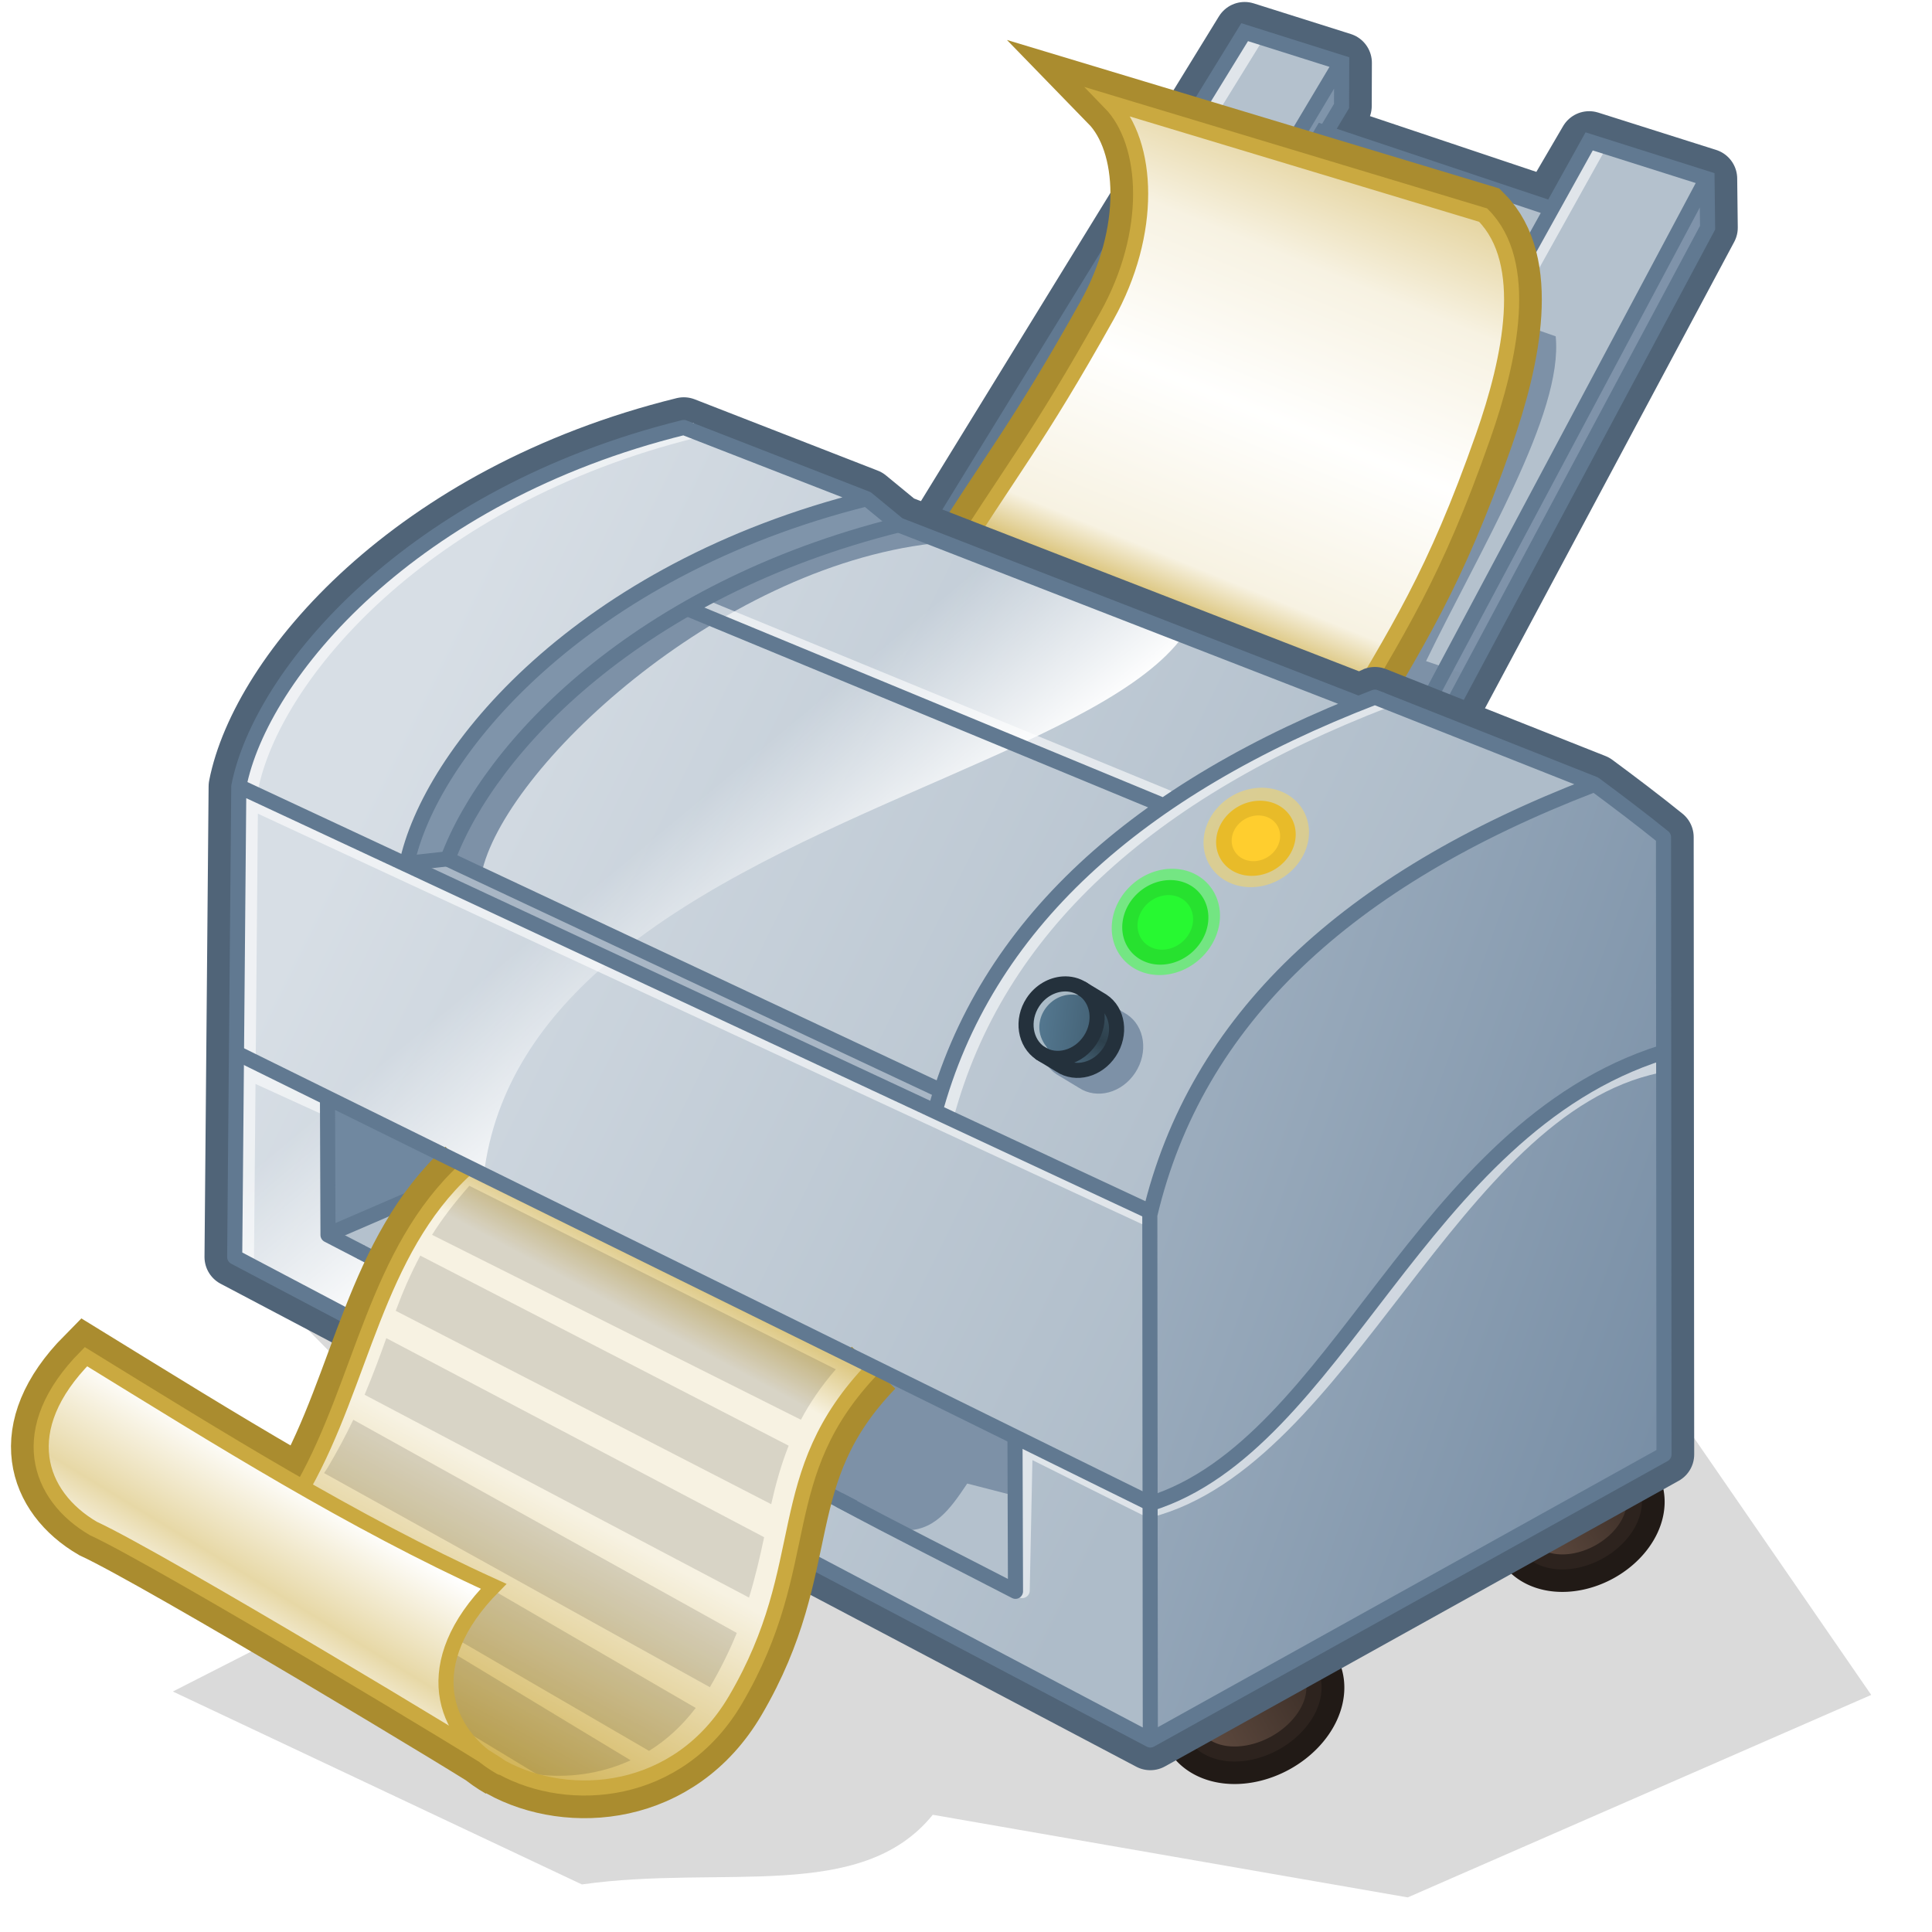 <?xml version="1.0" encoding="UTF-8" standalone="no"?>
<!-- Created with Inkscape (http://www.inkscape.org/) -->

<svg
   width="128"
   height="128"
   id="svg2"
   sodipodi:version="0.32"
   inkscape:version="1.2.1 (1:1.2.1+202210291244+9c6d41e410)"
   version="1.0"
   sodipodi:docname="print.svg"
   inkscape:output_extension="org.inkscape.output.svg.inkscape"
   style="display:inline"
   xmlns:inkscape="http://www.inkscape.org/namespaces/inkscape"
   xmlns:sodipodi="http://sodipodi.sourceforge.net/DTD/sodipodi-0.dtd"
   xmlns:xlink="http://www.w3.org/1999/xlink"
   xmlns="http://www.w3.org/2000/svg"
   xmlns:svg="http://www.w3.org/2000/svg"
   xmlns:rdf="http://www.w3.org/1999/02/22-rdf-syntax-ns#"
   xmlns:cc="http://creativecommons.org/ns#"
   xmlns:dc="http://purl.org/dc/elements/1.1/">
  <defs
     id="defs4">
    <linearGradient
       inkscape:collect="always"
       id="linearGradient4053">
      <stop
         style="stop-color:#577c95;stop-opacity:1"
         offset="0"
         id="stop4055" />
      <stop
         style="stop-color:#456377;stop-opacity:1"
         offset="1"
         id="stop4057" />
    </linearGradient>
    <linearGradient
       id="linearGradient4027">
      <stop
         style="stop-color:#456275;stop-opacity:1"
         offset="0"
         id="stop4029" />
      <stop
         id="stop4051"
         offset="0.5"
         style="stop-color:#2d404c;stop-opacity:1" />
      <stop
         style="stop-color:#3a5261;stop-opacity:1"
         offset="1"
         id="stop4031" />
    </linearGradient>
    <linearGradient
       inkscape:collect="always"
       id="linearGradient3979">
      <stop
         style="stop-color:#ffffff;stop-opacity:1;"
         offset="0"
         id="stop3981" />
      <stop
         style="stop-color:#ffffff;stop-opacity:0;"
         offset="1"
         id="stop3983" />
    </linearGradient>
    <linearGradient
       inkscape:collect="always"
       id="linearGradient3957">
      <stop
         style="stop-color:#604b40;stop-opacity:1;"
         offset="0"
         id="stop3959" />
      <stop
         style="stop-color:#3b2e27;stop-opacity:1"
         offset="1"
         id="stop3961" />
    </linearGradient>
    <linearGradient
       inkscape:collect="always"
       id="linearGradient3939">
      <stop
         style="stop-color:#d9c174;stop-opacity:1"
         offset="0"
         id="stop3941" />
      <stop
         id="stop3947"
         offset="0.093"
         style="stop-color:#f7f2e2;stop-opacity:1;" />
      <stop
         style="stop-color:#fffffe;stop-opacity:1"
         offset="0.43"
         id="stop3951" />
      <stop
         style="stop-color:#f7f2e2;stop-opacity:1;"
         offset="0.742"
         id="stop3949" />
      <stop
         style="stop-color:#e2cf94;stop-opacity:1"
         offset="1"
         id="stop3943" />
    </linearGradient>
    <linearGradient
       inkscape:collect="always"
       id="linearGradient3927">
      <stop
         style="stop-color:#f7f2e2;stop-opacity:1"
         offset="0"
         id="stop3929" />
      <stop
         id="stop3935"
         offset="0.314"
         style="stop-color:#e7d8a6;stop-opacity:1" />
      <stop
         style="stop-color:#ffffff;stop-opacity:1"
         offset="1"
         id="stop3931" />
    </linearGradient>
    <linearGradient
       inkscape:collect="always"
       id="linearGradient3915">
      <stop
         style="stop-color:#d3b65c;stop-opacity:1"
         offset="0"
         id="stop3917" />
      <stop
         id="stop3923"
         offset="0.491"
         style="stop-color:#f7f2e2;stop-opacity:1;" />
      <stop
         style="stop-color:#f7f2e2;stop-opacity:1;"
         offset="0.89"
         id="stop3925" />
      <stop
         style="stop-color:#dec985;stop-opacity:1"
         offset="1"
         id="stop3919" />
    </linearGradient>
    <linearGradient
       id="linearGradient3688">
      <stop
         style="stop-color:#d7dee5;stop-opacity:1;"
         offset="0"
         id="stop3690" />
      <stop
         style="stop-color:#aebcc9;stop-opacity:1"
         offset="1"
         id="stop3692" />
    </linearGradient>
    <linearGradient
       inkscape:collect="always"
       id="linearGradient3680">
      <stop
         style="stop-color:#9bacbd;stop-opacity:1"
         offset="0"
         id="stop3682" />
      <stop
         style="stop-color:#798fa6;stop-opacity:1"
         offset="1"
         id="stop3684" />
    </linearGradient>
    <filter
       inkscape:collect="always"
       id="filter3628"
       x="-0.062"
       width="1.125"
       y="-0.159"
       height="1.318">
      <feGaussianBlur
         inkscape:collect="always"
         stdDeviation="2.887"
         id="feGaussianBlur3630" />
    </filter>
    <linearGradient
       inkscape:collect="always"
       xlink:href="#linearGradient3680"
       id="linearGradient3686"
       x1="77.037"
       y1="83.361"
       x2="110.396"
       y2="95.307"
       gradientUnits="userSpaceOnUse"
       gradientTransform="translate(-0.859,0.286)" />
    <linearGradient
       inkscape:collect="always"
       xlink:href="#linearGradient3688"
       id="linearGradient3694"
       x1="16.408"
       y1="69.651"
       x2="75.689"
       y2="98.808"
       gradientUnits="userSpaceOnUse"
       gradientTransform="translate(-0.859,0.286)" />
    <linearGradient
       inkscape:collect="always"
       xlink:href="#linearGradient3688"
       id="linearGradient3696"
       gradientUnits="userSpaceOnUse"
       x1="79.785"
       y1="39.886"
       x2="98.57"
       y2="8.448"
       gradientTransform="translate(-0.859,0.286)" />
    <filter
       inkscape:collect="always"
       id="filter3744"
       x="-0.077"
       y="-0.102"
       width="1.155"
       height="1.205">
      <feGaussianBlur
         inkscape:collect="always"
         stdDeviation="0.716"
         id="feGaussianBlur3746" />
    </filter>
    <filter
       inkscape:collect="always"
       id="filter3854"
       x="-0.096"
       width="1.192"
       y="-0.1"
       height="1.201">
      <feGaussianBlur
         inkscape:collect="always"
         stdDeviation="0.24"
         id="feGaussianBlur3856" />
    </filter>
    <linearGradient
       inkscape:collect="always"
       xlink:href="#linearGradient3915"
       id="linearGradient3921"
       x1="25.364"
       y1="111.428"
       x2="41.266"
       y2="81.79"
       gradientUnits="userSpaceOnUse"
       gradientTransform="translate(-0.859,0.286)" />
    <linearGradient
       inkscape:collect="always"
       xlink:href="#linearGradient3927"
       id="linearGradient3933"
       x1="13.995"
       y1="105.867"
       x2="19.311"
       y2="97.133"
       gradientUnits="userSpaceOnUse"
       gradientTransform="translate(-0.859,0.286)" />
    <linearGradient
       inkscape:collect="always"
       xlink:href="#linearGradient3939"
       id="linearGradient3945"
       x1="75.234"
       y1="38.6"
       x2="87.618"
       y2="8.201"
       gradientUnits="userSpaceOnUse"
       gradientTransform="translate(-0.859,0.286)" />
    <linearGradient
       inkscape:collect="always"
       xlink:href="#linearGradient3957"
       id="linearGradient3963"
       x1="82.031"
       y1="131.118"
       x2="96.425"
       y2="131.1"
       gradientUnits="userSpaceOnUse" />
    <linearGradient
       inkscape:collect="always"
       xlink:href="#linearGradient3979"
       id="linearGradient3985"
       x1="53.663"
       y1="63.99"
       x2="45.435"
       y2="54.068"
       gradientUnits="userSpaceOnUse"
       gradientTransform="translate(-0.859,0.286)" />
    <linearGradient
       inkscape:collect="always"
       xlink:href="#linearGradient4027"
       id="linearGradient4033"
       x1="72.684"
       y1="70.497"
       x2="74.837"
       y2="66.777"
       gradientUnits="userSpaceOnUse"
       gradientTransform="translate(-0.859,0.286)" />
    <linearGradient
       inkscape:collect="always"
       xlink:href="#linearGradient4053"
       id="linearGradient4059"
       x1="71.241"
       y1="67.452"
       x2="74.067"
       y2="72.652"
       gradientUnits="userSpaceOnUse" />
    <filter
       inkscape:collect="always"
       id="filter4141"
       x="-0.371"
       width="1.742"
       y="-0.371"
       height="1.742">
      <feGaussianBlur
         inkscape:collect="always"
         stdDeviation="0.984"
         id="feGaussianBlur4143" />
    </filter>
    <filter
       inkscape:collect="always"
       id="filter4179"
       x="-0.223"
       width="1.447"
       y="-0.223"
       height="1.447">
      <feGaussianBlur
         inkscape:collect="always"
         stdDeviation="0.592"
         id="feGaussianBlur4181" />
    </filter>
    <linearGradient
       inkscape:collect="always"
       xlink:href="#linearGradient3688"
       id="linearGradient4183"
       gradientUnits="userSpaceOnUse"
       x1="16.408"
       y1="69.651"
       x2="75.689"
       y2="98.808"
       gradientTransform="translate(-0.859,0.286)" />
    <linearGradient
       inkscape:collect="always"
       xlink:href="#linearGradient3688"
       id="linearGradient4185"
       gradientUnits="userSpaceOnUse"
       x1="16.408"
       y1="69.651"
       x2="75.689"
       y2="98.808"
       gradientTransform="translate(-0.859,0.286)" />
    <linearGradient
       inkscape:collect="always"
       xlink:href="#linearGradient3688"
       id="linearGradient4187"
       gradientUnits="userSpaceOnUse"
       x1="16.408"
       y1="69.651"
       x2="75.689"
       y2="98.808"
       gradientTransform="translate(-0.859,0.286)" />
    <linearGradient
       inkscape:collect="always"
       xlink:href="#linearGradient3957"
       id="linearGradient4189"
       gradientUnits="userSpaceOnUse"
       x1="82.031"
       y1="131.118"
       x2="96.425"
       y2="131.1" />
  </defs>
  <sodipodi:namedview
     id="base"
     pagecolor="#ffffff"
     bordercolor="#666666"
     borderopacity="1.0"
     inkscape:pageopacity="0.0"
     inkscape:pageshadow="2"
     inkscape:zoom="4.9386988"
     inkscape:cx="76.842103"
     inkscape:cy="74.007348"
     inkscape:document-units="px"
     inkscape:current-layer="layer4"
     showgrid="false"
     inkscape:window-width="1868"
     inkscape:window-height="1016"
     inkscape:window-x="52"
     inkscape:window-y="27"
     showguides="true"
     inkscape:guide-bbox="true"
     inkscape:showpageshadow="2"
     inkscape:pagecheckerboard="0"
     inkscape:deskcolor="#d1d1d1"
     inkscape:window-maximized="1" />
  <g
     inkscape:groupmode="layer"
     id="layer4"
     inkscape:label="shadow"
     style="display:inline">
    <path
       style="display:inline;fill:#000000;fill-opacity:0.146;fill-rule:evenodd;stroke:none;stroke-width:1px;stroke-linecap:butt;stroke-linejoin:miter;stroke-opacity:1;filter:url(#filter3628)"
       d="m 15.5,85.75 17,18 -21.411,11.433 26.726,13.204 c 9.174,-1.364 18.234,1.293 22.927,-4.767 l 31.033,5.655 30.282,-13.859 -12.226,-18.578 z"
       id="path3574"
       sodipodi:nodetypes="ccccccccc"
       transform="matrix(1.014,0,0,0.968,0.207,0.57)" />
  </g>
  <g
     inkscape:groupmode="layer"
     id="layer5"
     inkscape:label="back"
     style="display:inline">
    <path
       d="M 56.444,44.456 L 82.461,2.131 L 88.891,4.161 L 88.881,7.023 L 87.822,8.816 L 102.694,13.8 L 105.286,9.367 L 113.094,11.839 L 113.132,15.084 L 88.609,60.975"
       style="opacity:1;fill:none;fill-opacity:0.608;fill-rule:evenodd;stroke:#506478;stroke-width:4;stroke-linecap:butt;stroke-linejoin:round;marker:none;marker-start:none;marker-mid:none;marker-end:none;stroke-miterlimit:4;stroke-dasharray:none;stroke-dashoffset:0;stroke-opacity:1;visibility:visible;display:inline;overflow:visible;enable-background:accumulate"
       id="path3664"
       sodipodi:nodetypes="cccccccccc" />
    <path
       style="opacity:1;fill:#7f94aa;fill-opacity:1;fill-rule:evenodd;stroke:none;stroke-width:1px;stroke-linecap:butt;stroke-linejoin:miter;marker:none;marker-start:none;marker-mid:none;marker-end:none;stroke-miterlimit:4;stroke-dasharray:none;stroke-dashoffset:0;stroke-opacity:1;visibility:visible;display:inline;overflow:visible;enable-background:accumulate"
       d="M 89.114,3.856 L 63.097,46.18 L 63.135,50.061 L 88.881,7.023 L 89.114,3.856 z"
       id="path3483" />
    <path
       style="opacity:1;fill:url(#linearGradient3696);fill-opacity:1;fill-rule:evenodd;stroke:none;stroke-width:1px;stroke-linecap:butt;stroke-linejoin:miter;marker:none;marker-start:none;marker-mid:none;marker-end:none;stroke-miterlimit:4;stroke-dasharray:none;stroke-dashoffset:0;stroke-opacity:1;visibility:visible;display:inline;overflow:visible;enable-background:accumulate"
       d="M 87.598,8.735 L 63.347,49.293 L 81.382,57.853 L 104.547,14.408 L 87.598,8.735 z"
       id="path3447"
       sodipodi:nodetypes="ccccc" />
    <path
       style="opacity:1;fill:#7f93aa;fill-opacity:1;fill-rule:evenodd;stroke:none;stroke-width:1px;stroke-linecap:butt;stroke-linejoin:miter;marker:none;marker-start:none;marker-mid:none;marker-end:none;stroke-miterlimit:4;stroke-dasharray:none;stroke-dashoffset:0;stroke-opacity:1;visibility:visible;display:inline;overflow:visible;enable-background:accumulate"
       d="M 113.268,11.551 L 88.304,56.492 L 88.609,60.975 L 113.132,15.084 L 113.268,11.551 z"
       id="path3475" />
    <path
       style="opacity:1;fill:#b4c1cd;fill-opacity:1;fill-rule:evenodd;stroke:none;stroke-width:1px;stroke-linecap:butt;stroke-linejoin:miter;marker:none;marker-start:none;marker-mid:none;marker-end:none;stroke-miterlimit:4;stroke-dasharray:none;stroke-dashoffset:0;stroke-opacity:1;visibility:visible;display:inline;overflow:visible;enable-background:accumulate"
       d="M 82.461,2.131 L 56.444,44.456 L 63.135,47.207 L 88.881,4.17 L 82.461,2.131 z"
       id="path3479" />
    <path
       style="opacity:1;fill:#b4c1cd;fill-opacity:1;fill-rule:evenodd;stroke:none;stroke-width:1px;stroke-linecap:butt;stroke-linejoin:miter;marker:none;marker-start:none;marker-mid:none;marker-end:none;stroke-miterlimit:4;stroke-dasharray:none;stroke-dashoffset:0;stroke-opacity:1;visibility:visible;display:inline;overflow:visible;enable-background:accumulate"
       d="M 105.286,9.367 L 80.322,54.307 L 88.609,57.738 L 113.132,11.846 L 105.286,9.367 z"
       id="path3472" />
    <path
       style="opacity:1;fill:#7d91a7;fill-opacity:1;fill-rule:evenodd;stroke:none;stroke-width:1px;stroke-linecap:butt;stroke-linejoin:miter;marker:none;marker-start:none;marker-mid:none;marker-end:none;stroke-miterlimit:4;stroke-dasharray:none;stroke-dashoffset:0;stroke-opacity:1;visibility:visible;display:inline;overflow:visible;filter:url(#filter3744);enable-background:accumulate"
       d="M 83.61,15.474 L 76.047,37.224 L 63.828,32.88 L 60.703,37.63 L 93.641,50.599 L 96.828,44.599 L 94.48,43.8 C 98.047,36.443 103.593,27.392 103.068,22.282 L 83.61,15.474 z"
       id="path3698"
       sodipodi:nodetypes="ccccccccc" />
    <path
       id="path3910"
       style="opacity:1;fill:none;fill-opacity:0.608;fill-rule:evenodd;stroke:#ffffff;stroke-width:1px;stroke-linecap:butt;stroke-linejoin:round;marker:none;marker-start:none;marker-mid:none;marker-end:none;stroke-miterlimit:4;stroke-dasharray:none;stroke-dashoffset:0;stroke-opacity:0.588;visibility:visible;display:inline;overflow:visible;enable-background:accumulate"
       d="M 83.095,2.621 L 56.646,45.471 M 105.849,9.783 L 80.792,54.785" />
    <path
       id="path3485"
       style="opacity:1;fill:none;fill-opacity:1;fill-rule:evenodd;stroke:#617991;stroke-width:1px;stroke-linecap:butt;stroke-linejoin:miter;marker:none;marker-start:none;marker-mid:none;marker-end:none;stroke-miterlimit:4;stroke-dasharray:none;stroke-dashoffset:0;stroke-opacity:1;visibility:visible;display:inline;overflow:visible;enable-background:accumulate"
       d="M 56.444,44.456 L 82.461,2.131 L 88.891,4.161 L 88.881,7.023 L 87.813,8.808 M 88.805,4.195 L 63.135,47.207 M 88.609,60.975 L 113.132,15.084 L 113.094,11.839 L 105.286,9.367 L 80.322,54.307 M 88.609,57.738 L 113.03,11.906 M 102.654,13.774 L 87.598,8.735 L 63.347,49.293" />
    <path
       sodipodi:nodetypes="csccsc"
       style="opacity:1;fill:none;fill-opacity:1;fill-rule:evenodd;stroke:#aa8c2f;stroke-width:4;stroke-linecap:butt;stroke-linejoin:miter;marker:none;marker-start:none;marker-mid:none;marker-end:none;stroke-miterlimit:4;stroke-dasharray:none;stroke-dashoffset:0;stroke-opacity:1;visibility:visible;overflow:visible;enable-background:accumulate"
       d="M 62.711,37.957 C 66.965,31.154 68.702,29.225 73.334,20.941 C 76.394,15.467 76.168,9.496 73.54,6.796 L 98.262,14.252 C 101.387,17.401 100.087,23.721 98.257,28.929 C 95.006,38.18 92.674,41.63 88.542,48.678"
       id="path3634" />
    <path
       id="path3518"
       d="M 62.711,37.957 C 66.965,31.154 68.702,29.225 73.334,20.941 C 76.394,15.467 76.168,9.496 73.54,6.796 L 98.262,14.252 C 101.387,17.401 100.087,23.721 98.257,28.929 C 95.006,38.18 92.674,41.63 88.542,48.678 L 62.711,37.957 z"
       style="opacity:1;fill:url(#linearGradient3945);fill-opacity:1;fill-rule:evenodd;stroke:#caa940;stroke-width:1;stroke-linecap:butt;stroke-linejoin:miter;marker:none;marker-start:none;marker-mid:none;marker-end:none;stroke-miterlimit:100;stroke-dasharray:none;stroke-dashoffset:0;stroke-opacity:1;visibility:visible;overflow:visible;enable-background:accumulate"
       sodipodi:nodetypes="csccscc" />
  </g>
  <g
     inkscape:groupmode="layer"
     id="layer3"
     inkscape:label="main"
     style="display:inline">
    <path
       sodipodi:type="arc"
       style="opacity:1;fill:none;fill-opacity:1;fill-rule:evenodd;stroke:#211a16;stroke-width:6.769;stroke-linecap:butt;stroke-linejoin:miter;marker:none;marker-start:none;marker-mid:none;marker-end:none;stroke-miterlimit:4;stroke-dasharray:none;stroke-dashoffset:0;stroke-opacity:1;visibility:visible;display:inline;overflow:visible;enable-background:accumulate"
       id="path3678"
       sodipodi:cx="89.0625"
       sodipodi:cy="129.8125"
       sodipodi:rx="6.6875"
       sodipodi:ry="4.8125"
       d="M 95.75,129.812 A 6.688,4.812 0 1 1 82.375,129.812 A 6.688,4.812 0 1 1 95.75,129.812 z"
       transform="matrix(0.519,-0.286,0.289,0.513,20.781,59.206)" />
    <path
       transform="matrix(0.573,-0.316,0.319,0.567,-9.534,67.263)"
       d="M 95.75,129.812 A 6.688,4.812 0 1 1 82.375,129.812 A 6.688,4.812 0 1 1 95.75,129.812 z"
       sodipodi:ry="4.8125"
       sodipodi:rx="6.6875"
       sodipodi:cy="129.8125"
       sodipodi:cx="89.0625"
       id="path3676"
       style="opacity:1;fill:none;fill-opacity:1;fill-rule:evenodd;stroke:#211a16;stroke-width:6.131;stroke-linecap:butt;stroke-linejoin:miter;marker:none;marker-start:none;marker-mid:none;marker-end:none;stroke-miterlimit:4;stroke-dasharray:none;stroke-dashoffset:0;stroke-opacity:1;visibility:visible;display:inline;overflow:visible;enable-background:accumulate"
       sodipodi:type="arc" />
    <path
       sodipodi:type="arc"
       style="opacity:1;fill:url(#linearGradient3963);fill-opacity:1;fill-rule:evenodd;stroke:#2d231e;stroke-width:1.533px;stroke-linecap:butt;stroke-linejoin:miter;marker:none;marker-start:none;marker-mid:none;marker-end:none;stroke-miterlimit:4;stroke-dasharray:none;stroke-dashoffset:0;stroke-opacity:1;visibility:visible;display:inline;overflow:visible;enable-background:accumulate"
       id="path3495"
       sodipodi:cx="89.0625"
       sodipodi:cy="129.8125"
       sodipodi:rx="6.6875"
       sodipodi:ry="4.8125"
       d="M 95.75,129.812 A 6.688,4.812 0 1 1 82.375,129.812 A 6.688,4.812 0 1 1 95.75,129.812 z"
       transform="matrix(0.573,-0.316,0.319,0.567,-9.534,67.263)" />
    <path
       transform="matrix(0.519,-0.286,0.289,0.513,20.781,59.206)"
       d="M 95.75,129.812 A 6.688,4.812 0 1 1 82.375,129.812 A 6.688,4.812 0 1 1 95.75,129.812 z"
       sodipodi:ry="4.8125"
       sodipodi:rx="6.6875"
       sodipodi:cy="129.8125"
       sodipodi:cx="89.0625"
       id="path3499"
       style="opacity:1;fill:url(#linearGradient4189);fill-opacity:1;fill-rule:evenodd;stroke:#2d231e;stroke-width:1.692px;stroke-linecap:butt;stroke-linejoin:miter;marker:none;marker-start:none;marker-mid:none;marker-end:none;stroke-miterlimit:4;stroke-dasharray:none;stroke-dashoffset:0;stroke-opacity:1;visibility:visible;display:inline;overflow:visible;enable-background:accumulate"
       sodipodi:type="arc" />
    <path
       style="opacity:1;fill:none;fill-opacity:0.608;fill-rule:evenodd;stroke:#506478;stroke-width:4;stroke-linecap:butt;stroke-linejoin:round;marker:none;marker-start:none;marker-mid:none;marker-end:none;stroke-miterlimit:4;stroke-dasharray:none;stroke-dashoffset:0;stroke-opacity:1;visibility:visible;display:inline;overflow:visible;enable-background:accumulate"
       d="M 90.041,46.622 L 59.535,34.775 L 57.429,33.043 L 45.303,28.321 C 27.256,32.774 17.283,44.625 15.821,52.099 L 15.549,83.282 L 76.212,115.28 L 110.245,96.36 L 110.211,55.462 C 108.726,54.261 107.069,53.01 105.632,51.948 L 91.089,46.188 C 90.805,46.298 90.322,46.731 90.041,46.622 z"
       id="path3648"
       sodipodi:nodetypes="cccccccccccs" />
    <path
       style="opacity:1;fill:url(#linearGradient3686);fill-opacity:1;fill-rule:evenodd;stroke:none;stroke-width:1px;stroke-linecap:butt;stroke-linejoin:miter;marker:none;marker-start:none;marker-mid:none;marker-end:none;stroke-miterlimit:4;stroke-dasharray:none;stroke-dashoffset:0;stroke-opacity:1;visibility:visible;display:inline;overflow:visible;enable-background:accumulate"
       d="M 110.211,55.462 L 105.67,51.912 C 89.413,58.164 79.238,67.517 76.178,80.496 L 76.212,115.382 L 110.245,96.36 L 110.211,55.462 z"
       id="path3290"
       sodipodi:nodetypes="cccccc" />
    <path
       style="opacity:1;fill:#b4c1cd;fill-opacity:1;fill-rule:evenodd;stroke:none;stroke-width:1px;stroke-linecap:butt;stroke-linejoin:miter;marker:none;marker-start:none;marker-mid:none;marker-end:none;stroke-miterlimit:4;stroke-dasharray:none;stroke-dashoffset:0;stroke-opacity:1;visibility:visible;display:inline;overflow:visible;enable-background:accumulate"
       d="M 18.504,82.195 L 33.585,75.945 L 69.86,94.424 L 69.453,108.418 L 18.504,82.195 z"
       id="path3442" />
    <path
       style="opacity:1;fill:#7088a0;fill-opacity:1;fill-rule:evenodd;stroke:#617991;stroke-width:1px;stroke-linecap:butt;stroke-linejoin:miter;marker:none;marker-start:none;marker-mid:none;marker-end:none;stroke-miterlimit:4;stroke-dasharray:none;stroke-dashoffset:0;stroke-opacity:1;visibility:visible;display:inline;overflow:visible;enable-background:accumulate"
       d="M 20.507,82.317 L 38.111,74.712 L 20.44,70.612 L 20.507,82.317 z"
       id="path3439"
       sodipodi:nodetypes="cccc" />
    <path
       style="opacity:1;fill:#7d91a7;fill-opacity:1;fill-rule:evenodd;stroke:none;stroke-width:1px;stroke-linecap:butt;stroke-linejoin:miter;marker:none;marker-start:none;marker-mid:none;marker-end:none;stroke-miterlimit:4;stroke-dasharray:none;stroke-dashoffset:0;stroke-opacity:1;visibility:visible;display:inline;overflow:visible;filter:url(#filter3744);enable-background:accumulate"
       d="M 67.15,99.078 L 64.08,98.289 C 62.978,99.939 61.862,101.566 59.705,101.369 L 50.541,96.501 L 57.414,84.617 L 72.734,90.345 L 67.15,99.078 z"
       id="path3748"
       sodipodi:nodetypes="ccccccc" />
    <path
       style="opacity:1;fill:url(#linearGradient3694);fill-opacity:1;fill-rule:evenodd;stroke:none;stroke-width:1px;stroke-linecap:butt;stroke-linejoin:miter;marker:none;marker-start:none;marker-mid:none;marker-end:none;stroke-miterlimit:4;stroke-dasharray:none;stroke-dashoffset:0;stroke-opacity:1;visibility:visible;display:inline;overflow:visible;enable-background:accumulate"
       d="M 15.787,52.082 L 15.549,83.282 L 76.248,115.33 L 76.226,80.293 L 15.787,52.082 z M 21.697,72.82 L 67.245,95.103 L 67.279,105.429 L 21.731,81.821 L 21.697,72.82 z"
       id="path2505"
       sodipodi:nodetypes="cccccccccc" />
    <path
       style="opacity:1;fill:url(#linearGradient4187);fill-opacity:1;fill-rule:evenodd;stroke:none;stroke-width:1px;stroke-linecap:butt;stroke-linejoin:miter;marker:none;marker-start:none;marker-mid:none;marker-end:none;stroke-miterlimit:4;stroke-dasharray:none;stroke-dashoffset:0;stroke-opacity:1;visibility:visible;display:inline;overflow:visible;enable-background:accumulate"
       d="M 45.303,28.321 C 27.256,32.774 17.283,44.625 15.821,52.099 L 26.928,57.33 C 28.439,49.855 38.502,37.761 57.429,33.043 L 45.303,28.321 z"
       id="path3333" />
    <path
       id="path3337"
       d="M 91.608,47.248 L 63.183,72.659 L 29.664,56.919 C 32.452,49.45 42.333,39.062 59.542,34.772 L 91.608,47.248 z"
       style="opacity:1;fill:url(#linearGradient4185);fill-opacity:1;fill-rule:evenodd;stroke:none;stroke-width:1px;stroke-linecap:butt;stroke-linejoin:miter;marker:none;marker-start:none;marker-mid:none;marker-end:none;stroke-miterlimit:4;stroke-dasharray:none;stroke-dashoffset:0;stroke-opacity:1;visibility:visible;display:inline;overflow:visible;enable-background:accumulate"
       sodipodi:nodetypes="ccccc" />
    <path
       style="opacity:1;fill:#a8b6c5;fill-opacity:1;fill-rule:evenodd;stroke:none;stroke-width:1px;stroke-linecap:butt;stroke-linejoin:miter;marker:none;marker-start:none;marker-mid:none;marker-end:none;stroke-miterlimit:4;stroke-dasharray:none;stroke-dashoffset:0;stroke-opacity:1;visibility:visible;display:inline;overflow:visible;enable-background:accumulate"
       d="M 63.271,72.684 L 29.628,56.888 L 26.741,57.313 L 62.091,73.752 L 63.271,72.684 z"
       id="path3367"
       sodipodi:nodetypes="ccccc" />
    <path
       style="opacity:1;fill:url(#linearGradient4183);fill-opacity:1;fill-rule:evenodd;stroke:none;stroke-width:1px;stroke-linecap:butt;stroke-linejoin:miter;marker:none;marker-start:none;marker-mid:none;marker-end:none;stroke-miterlimit:4;stroke-dasharray:none;stroke-dashoffset:0;stroke-opacity:1;visibility:visible;display:inline;overflow:visible;enable-background:accumulate"
       d="M 91.089,46.188 C 75.278,52.275 65.255,61.327 61.912,73.771 L 76.226,80.509 C 79.286,67.529 89.415,58.219 105.672,51.967 L 91.089,46.188 z"
       id="path3310"
       sodipodi:nodetypes="ccccc" />
    <path
       id="path3341"
       style="opacity:1;fill:#7f94aa;fill-opacity:1;fill-rule:evenodd;stroke:none;stroke-width:1px;stroke-linecap:butt;stroke-linejoin:miter;marker:none;marker-start:none;marker-mid:none;marker-end:none;stroke-miterlimit:4;stroke-dasharray:none;stroke-dashoffset:0;stroke-opacity:1;visibility:visible;display:inline;overflow:visible;enable-background:accumulate"
       d="M 59.59,34.796 L 57.381,33.031 C 38.454,37.749 28.439,49.855 26.928,57.33 L 29.766,56.919 C 32.554,49.45 42.381,39.086 59.59,34.796 z"
       sodipodi:nodetypes="ccccc" />
    <path
       style="opacity:1;fill:#7d91a7;fill-opacity:1;fill-rule:evenodd;stroke:none;stroke-width:1px;stroke-linecap:butt;stroke-linejoin:miter;marker:none;marker-start:none;marker-mid:none;marker-end:none;stroke-miterlimit:4;stroke-dasharray:none;stroke-dashoffset:0;stroke-opacity:1;visibility:visible;display:inline;overflow:visible;filter:url(#filter3744);enable-background:accumulate"
       d="M 31.892,57.924 C 33.314,50.953 47.522,37.647 61.809,36.005 C 60.136,35.301 58.873,34.993 58.873,34.993 C 47.587,38.346 34.578,44.513 29.817,57.013 L 31.892,57.924 z"
       id="path3750"
       sodipodi:nodetypes="ccccc" />
    <path
       style="fill:url(#linearGradient3985);fill-opacity:1;fill-rule:evenodd;stroke:none;stroke-width:1px;stroke-linecap:butt;stroke-linejoin:miter;stroke-opacity:1"
       d="M 45.297,28.318 C 27.25,32.771 17.291,44.625 15.828,52.099 L 15.797,52.068 L 15.547,83.286 L 35.391,93.755 C 34.377,91.622 33.603,89.607 33.047,87.693 L 21.735,81.818 L 21.703,72.818 L 32.047,77.88 C 32.755,71.979 36.002,67.372 40.485,63.599 L 26.922,57.255 C 28.473,49.775 38.544,37.743 57.422,33.036 L 45.297,28.318 z M 59.547,34.786 C 42.338,39.077 32.46,49.442 29.672,56.911 L 41.735,62.599 C 53.805,53.272 73.314,49.137 78.391,42.13 L 59.547,34.786 z"
       id="path3965" />
    <path
       style="opacity:1;fill:none;fill-opacity:0.608;fill-rule:evenodd;stroke:#ffffff;stroke-width:1px;stroke-linecap:butt;stroke-linejoin:round;marker:none;marker-start:none;marker-mid:none;marker-end:none;stroke-miterlimit:4;stroke-dasharray:none;stroke-dashoffset:0;stroke-opacity:0.588;visibility:visible;display:inline;overflow:visible;enable-background:accumulate"
       d="M 46.425,40.125 L 77.423,52.868"
       id="path3886" />
    <path
       style="opacity:1;fill:none;fill-opacity:0.608;fill-rule:evenodd;stroke:#617991;stroke-width:1px;stroke-linecap:butt;stroke-linejoin:round;marker:none;marker-start:none;marker-mid:none;marker-end:none;stroke-miterlimit:4;stroke-dasharray:none;stroke-dashoffset:0;stroke-opacity:1;visibility:visible;display:inline;overflow:visible;enable-background:accumulate"
       d="M 62.26,72.226 L 29.664,56.919 C 32.452,49.45 42.333,39.062 59.542,34.772"
       id="path3542" />
    <path
       id="path3544"
       d="M 56.56,99.874 L 23.902,82.948"
       style="opacity:1;fill:none;fill-opacity:0.608;fill-rule:evenodd;stroke:#617991;stroke-width:1px;stroke-linecap:butt;stroke-linejoin:round;marker:none;marker-start:none;marker-mid:none;marker-end:none;stroke-miterlimit:4;stroke-dasharray:none;stroke-dashoffset:0;stroke-opacity:1;visibility:visible;display:inline;overflow:visible;enable-background:accumulate"
       sodipodi:nodetypes="cc" />
    <path
       style="opacity:1;fill:none;fill-opacity:0.608;fill-rule:evenodd;stroke:#617991;stroke-width:1px;stroke-linecap:butt;stroke-linejoin:round;marker:none;marker-start:none;marker-mid:none;marker-end:none;stroke-miterlimit:4;stroke-dasharray:none;stroke-dashoffset:0;stroke-opacity:1;visibility:visible;display:inline;overflow:visible;enable-background:accumulate"
       d="M 27.188,57.172 L 29.805,56.884"
       id="path3399" />
    <path
       id="path3900"
       style="opacity:1;fill:none;fill-opacity:0.608;fill-rule:evenodd;stroke:#ffffff;stroke-width:1px;stroke-linecap:butt;stroke-linejoin:round;marker:none;marker-start:none;marker-mid:none;marker-end:none;stroke-miterlimit:4;stroke-dasharray:none;stroke-dashoffset:0;stroke-opacity:0.588;visibility:visible;display:inline;overflow:visible;enable-background:accumulate"
       d="M 76.143,80.774 L 16.577,53.12 M 91.866,46.366 C 76.056,52.452 66.032,61.505 62.69,73.948 M 46.08,28.498 C 28.033,32.951 18.06,44.802 16.598,52.276 L 16.327,83.459 M 16.537,71.087 L 21.405,73.306"
       sodipodi:nodetypes="ccccccccc" />
    <path
       sodipodi:nodetypes="cccc"
       id="path3860"
       d="M 109.835,70.592 C 96.161,73.421 89.105,96.691 76.15,100.044 L 67.916,95.935 L 67.723,105.378"
       style="opacity:1;fill:none;fill-opacity:0.608;fill-rule:evenodd;stroke:#ffffff;stroke-width:1;stroke-linecap:round;stroke-linejoin:round;marker:none;marker-start:none;marker-mid:none;marker-end:none;stroke-miterlimit:4;stroke-dasharray:none;stroke-dashoffset:0;stroke-opacity:0.588;visibility:visible;display:inline;overflow:visible;enable-background:accumulate" />
    <path
       id="path3540"
       style="opacity:1;fill:none;fill-opacity:0.608;fill-rule:evenodd;stroke:#617991;stroke-width:1px;stroke-linecap:butt;stroke-linejoin:round;marker:none;marker-start:none;marker-mid:none;marker-end:none;stroke-miterlimit:4;stroke-dasharray:none;stroke-dashoffset:0;stroke-opacity:1;visibility:visible;display:inline;overflow:visible;enable-background:accumulate"
       d="M 105.525,52.014 C 89.268,58.266 79.238,67.517 76.178,80.497 L 76.212,115.382 M 76.226,80.293 L 15.787,52.082 M 90.036,46.63 L 59.535,34.775 L 57.429,33.043 L 45.303,28.321 C 27.256,32.774 17.283,44.625 15.821,52.099 L 15.549,83.282 L 76.212,115.28 L 110.245,96.36 L 110.211,55.462 C 108.726,54.261 107.069,53.01 105.632,51.948 L 91.089,46.188 C 75.278,52.275 65.255,61.327 61.912,73.771 M 26.928,57.33 C 28.439,49.855 38.502,37.761 57.429,33.043 M 67.245,95.103 L 67.279,105.429 C 63.389,103.413 59.343,101.397 55.609,99.381 M 23.942,82.967 L 21.731,81.821 L 21.697,72.82 M 45.421,40.277 L 77.08,53.371" />
    <path
       sodipodi:nodetypes="cccccccsc"
       d="M 30.867,77.445 C 24.897,82.923 23.998,91.532 20.117,98.438 M 33.179,117.096 C 29.249,114.86 27.695,110.159 32.704,105.097 C 23.242,100.791 14.495,95.294 5.696,89.884 C 0.941,94.689 2.492,99.113 6.192,101.269 C 10.53,103.265 32.422,116.449 33.243,117.096 C 37.708,119.556 44.952,119.04 48.725,112.622 C 54.072,103.524 50.978,97.777 57.874,90.614"
       style="fill:none;fill-opacity:1;fill-rule:evenodd;stroke:#aa8c2f;stroke-width:4;stroke-linecap:butt;stroke-linejoin:miter;stroke-miterlimit:4;stroke-dasharray:none;stroke-opacity:1"
       id="path3632" />
    <path
       style="fill:url(#linearGradient3921);fill-opacity:1;fill-rule:evenodd;stroke:none;stroke-width:1px;stroke-linecap:butt;stroke-linejoin:miter;stroke-opacity:1"
       d="M 30.685,77.203 C 24.151,84.067 25.967,88.641 21.017,97.079 C 17.392,103.258 10.392,103.716 6.192,101.269 C 1.992,98.822 28.907,114.549 33.307,117.053 C 37.708,119.556 44.952,119.04 48.725,112.622 C 54.072,103.524 50.978,97.777 57.874,90.614 L 30.685,77.203 z"
       id="path3516"
       sodipodi:nodetypes="csssscc" />
    <path
       style="opacity:1;fill:#000000;fill-opacity:0.126;fill-rule:evenodd;stroke:none;stroke-width:4;stroke-linecap:butt;stroke-linejoin:miter;marker:none;stroke-miterlimit:4;stroke-dasharray:none;stroke-dashoffset:0;stroke-opacity:1;visibility:visible;display:inline;overflow:visible;enable-background:accumulate"
       d="M 31.094,78.562 C 30.09,79.703 29.276,80.772 28.625,81.812 L 53.062,94.062 C 53.643,92.968 54.392,91.856 55.375,90.719 L 31.094,78.562 z M 27.844,83.188 C 27.194,84.414 26.676,85.61 26.219,86.844 L 51.094,99.656 C 51.39,98.341 51.742,97.066 52.25,95.781 L 27.844,83.188 z M 25.594,88.656 C 25.175,89.838 24.718,91.072 24.156,92.406 L 49.625,105.844 C 50.051,104.448 50.354,103.125 50.625,101.844 L 25.594,88.656 z M 23.406,94.062 C 22.935,95.058 22.38,96.091 21.719,97.219 C 21.64,97.353 21.55,97.464 21.469,97.594 L 47.031,111.781 C 47.765,110.526 48.351,109.328 48.812,108.188 L 23.406,94.062 z M 20.875,98.5 C 19.969,99.71 18.942,100.673 17.844,101.375 L 43,116 C 44.136,115.301 45.175,114.357 46.094,113.156 L 20.875,98.5 z M 17.188,101.75 C 15.342,102.752 13.352,103.13 11.469,102.969 L 35.594,117.562 C 37.605,117.814 39.771,117.542 41.781,116.625 L 17.188,101.75 z"
       id="path4219" />
    <path
       style="opacity:1;fill:url(#linearGradient3933);fill-opacity:1;fill-rule:evenodd;stroke:none;stroke-width:1px;stroke-linecap:butt;stroke-linejoin:miter;marker:none;marker-start:none;marker-mid:none;marker-end:none;stroke-miterlimit:4;stroke-dasharray:none;stroke-dashoffset:0;stroke-opacity:1;visibility:visible;display:inline;overflow:visible;enable-background:accumulate"
       d="M 33.549,117.053 C 37.479,119.289 10.134,103.424 6.434,101.269 C 2.734,99.113 1.183,94.689 5.938,89.884 C 14.683,95.384 23.701,100.43 32.946,105.097 C 27.937,110.159 29.62,114.817 33.549,117.053 z"
       id="path3501"
       sodipodi:nodetypes="csccc" />
    <path
       id="path3527"
       style="fill:none;fill-opacity:1;fill-rule:evenodd;stroke:#caa940;stroke-width:1px;stroke-linecap:round;stroke-linejoin:miter;stroke-opacity:1"
       d="M 30.867,77.445 C 24.897,82.923 23.998,91.532 20.117,98.438 M 33.179,117.096 C 29.249,114.86 27.695,110.159 32.704,105.097 C 23.242,100.791 14.495,95.294 5.696,89.884 C 0.941,94.689 2.492,99.113 6.192,101.269 C 10.53,103.265 32.422,116.449 33.243,117.096 C 37.708,119.556 44.952,119.04 48.725,112.622 C 54.072,103.524 50.978,97.777 57.874,90.614"
       sodipodi:nodetypes="cccccccsc" />
    <path
       style="opacity:1;fill:none;fill-opacity:0.608;fill-rule:evenodd;stroke:#617991;stroke-width:1px;stroke-linecap:butt;stroke-linejoin:round;marker:none;marker-start:none;marker-mid:none;marker-end:none;stroke-miterlimit:4;stroke-dasharray:none;stroke-dashoffset:0;stroke-opacity:1;visibility:visible;display:inline;overflow:visible;enable-background:accumulate"
       d="M 15.692,69.773 L 76.221,99.614 C 88.671,95.705 93.967,74.84 110.121,69.733"
       id="path3548"
       sodipodi:nodetypes="ccc" />
    <path
       style="opacity:1;fill:#7d91a7;fill-opacity:1;fill-rule:evenodd;stroke:none;stroke-width:1px;stroke-linecap:butt;stroke-linejoin:miter;marker:none;marker-start:none;marker-mid:none;marker-end:none;stroke-miterlimit:4;stroke-dasharray:none;stroke-dashoffset:0;stroke-opacity:1;visibility:visible;display:inline;overflow:visible;filter:url(#filter3854);enable-background:accumulate"
       d="M 72.401,65.866 C 71.646,65.918 70.886,66.341 70.404,67.076 C 69.632,68.252 69.874,69.777 70.918,70.465 L 72.219,71.251 C 73.263,71.938 74.714,71.55 75.486,70.374 C 76.259,69.198 76.046,67.673 75.002,66.985 L 73.701,66.199 C 73.31,65.941 72.853,65.835 72.401,65.866 z"
       id="path3752"
       sodipodi:nodetypes="csccsccc"
       transform="matrix(1.141,0,0,1.141,-10.918,-9.226)" />
    <path
       style="opacity:1;fill:url(#linearGradient4033);fill-opacity:1;fill-rule:evenodd;stroke:none;stroke-width:1;stroke-linecap:round;stroke-linejoin:miter;marker:none;marker-start:none;marker-mid:none;marker-end:none;stroke-miterlimit:100;stroke-dasharray:none;stroke-dashoffset:0;stroke-opacity:1;visibility:visible;display:inline;overflow:visible;enable-background:accumulate"
       d="M 70.428,65.191 C 69.673,65.242 68.914,65.666 68.431,66.401 C 67.659,67.577 67.901,69.102 68.945,69.789 L 70.246,70.576 C 71.29,71.263 72.741,70.875 73.514,69.698 C 74.286,68.522 74.074,66.997 73.03,66.31 L 71.729,65.523 C 71.337,65.266 70.881,65.16 70.428,65.191 z"
       id="path3552"
       sodipodi:nodetypes="csccsccc" />
    <path
       transform="matrix(0.44,-0.67,0.594,0.391,-3.43,89.448)"
       d="M 76.544,69.84 A 3.182,3.182 0 1 1 70.18,69.84 A 3.182,3.182 0 1 1 76.544,69.84 z"
       sodipodi:ry="3.1819806"
       sodipodi:rx="3.1819806"
       sodipodi:cy="69.840469"
       sodipodi:cx="73.362328"
       id="path3563"
       style="opacity:1;fill:url(#linearGradient4059);fill-opacity:1;fill-rule:evenodd;stroke:none;stroke-width:1.282;stroke-linecap:round;stroke-linejoin:miter;marker:none;marker-start:none;marker-mid:none;marker-end:none;stroke-miterlimit:100;stroke-dasharray:none;stroke-dashoffset:0;stroke-opacity:1;visibility:visible;display:inline;overflow:visible;enable-background:accumulate"
       sodipodi:type="arc" />
    <path
       transform="matrix(0.589,-0.5,0.444,0.524,2.986,61.194)"
       d="M 76.544,69.84 A 3.182,3.182 0 1 1 70.18,69.84 A 3.182,3.182 0 1 1 76.544,69.84 z"
       sodipodi:ry="3.1819806"
       sodipodi:rx="3.1819806"
       sodipodi:cy="69.840469"
       sodipodi:cx="73.362328"
       id="path3556"
       style="opacity:1;fill:#00f10c;fill-opacity:1;fill-rule:evenodd;stroke:#00b707;stroke-width:1.373;stroke-linecap:round;stroke-linejoin:miter;marker:none;marker-start:none;marker-mid:none;marker-end:none;stroke-miterlimit:100;stroke-dasharray:none;stroke-dashoffset:0;stroke-opacity:1;visibility:visible;display:inline;overflow:visible;enable-background:accumulate"
       sodipodi:type="arc" />
    <path
       sodipodi:type="arc"
       style="opacity:1;fill:#ffc409;fill-opacity:1;fill-rule:evenodd;stroke:#d29f00;stroke-width:1.549;stroke-linecap:round;stroke-linejoin:miter;marker:none;marker-start:none;marker-mid:none;marker-end:none;stroke-miterlimit:100;stroke-dasharray:none;stroke-dashoffset:0;stroke-opacity:1;visibility:visible;display:inline;overflow:visible;enable-background:accumulate"
       id="path3558"
       sodipodi:cx="73.362328"
       sodipodi:cy="69.840469"
       sodipodi:rx="3.1819806"
       sodipodi:ry="3.1819806"
       d="M 76.544,69.84 A 3.182,3.182 0 1 1 70.18,69.84 A 3.182,3.182 0 1 1 76.544,69.84 z"
       transform="matrix(0.592,-0.345,0.306,0.526,18.406,44.114)" />
    <path
       sodipodi:nodetypes="cc"
       id="path4061"
       d="M 69.012,69.589 C 67.515,67.695 69.282,65.082 71.545,65.546"
       style="fill:none;fill-opacity:1;fill-rule:evenodd;stroke:#ffffff;stroke-width:0.8;stroke-linecap:round;stroke-linejoin:miter;marker:none;marker-start:none;marker-mid:none;marker-end:none;stroke-miterlimit:100;stroke-dasharray:none;stroke-dashoffset:0;stroke-opacity:0.505;visibility:visible;display:inline;overflow:visible;enable-background:accumulate" />
    <path
       sodipodi:nodetypes="csccsccc"
       id="path3568"
       d="M 70.428,65.191 C 69.673,65.242 68.914,65.666 68.431,66.401 C 67.659,67.577 67.901,69.102 68.945,69.789 L 70.246,70.576 C 71.29,71.263 72.741,70.875 73.514,69.698 C 74.286,68.522 74.074,66.997 73.03,66.31 L 71.729,65.523 C 71.337,65.266 70.881,65.16 70.428,65.191 z"
       style="opacity:1;fill:none;fill-opacity:1;fill-rule:evenodd;stroke:#24313c;stroke-width:1;stroke-linecap:round;stroke-linejoin:miter;marker:none;marker-start:none;marker-mid:none;marker-end:none;stroke-miterlimit:100;stroke-dasharray:none;stroke-dashoffset:0;stroke-opacity:1;visibility:visible;display:inline;overflow:visible;enable-background:accumulate" />
    <path
       style="fill:none;fill-opacity:1;fill-rule:evenodd;stroke:#24313c;stroke-width:1;stroke-linecap:round;stroke-linejoin:miter;marker:none;marker-start:none;marker-mid:none;marker-end:none;stroke-miterlimit:100;stroke-dashoffset:0;stroke-opacity:1;visibility:visible;display:inline;overflow:visible;enable-background:accumulate"
       d="M 71.734,65.522 C 72.778,66.209 72.999,67.722 72.227,68.898 C 71.454,70.074 69.98,70.471 68.936,69.783"
       id="path3570"
       sodipodi:nodetypes="css" />
    <path
       sodipodi:type="arc"
       style="opacity:1;fill:#43ff4c;fill-opacity:0.581;fill-rule:evenodd;stroke:none;stroke-width:1.373;stroke-linecap:round;stroke-linejoin:miter;marker:none;marker-start:none;marker-mid:none;marker-end:none;stroke-miterlimit:100;stroke-dasharray:none;stroke-dashoffset:0;stroke-opacity:1;visibility:visible;display:inline;overflow:visible;filter:url(#filter4141);enable-background:accumulate"
       id="path4063"
       sodipodi:cx="73.362328"
       sodipodi:cy="69.840469"
       sodipodi:rx="3.1819806"
       sodipodi:ry="3.1819806"
       d="M 76.544,69.84 A 3.182,3.182 0 1 1 70.18,69.84 A 3.182,3.182 0 1 1 76.544,69.84 z"
       transform="matrix(0.9,-0.764,0.678,0.8,-36.137,61.255)" />
    <path
       transform="matrix(0.975,-0.568,0.504,0.865,-23.497,36.742)"
       d="M 76.544,69.84 A 3.182,3.182 0 1 1 70.18,69.84 A 3.182,3.182 0 1 1 76.544,69.84 z"
       sodipodi:ry="3.1819806"
       sodipodi:rx="3.1819806"
       sodipodi:cy="69.840469"
       sodipodi:cx="73.362328"
       id="path4145"
       style="opacity:1;fill:#ffd755;fill-opacity:0.492;fill-rule:evenodd;stroke:none;stroke-width:1.549;stroke-linecap:round;stroke-linejoin:miter;marker:none;marker-start:none;marker-mid:none;marker-end:none;stroke-miterlimit:100;stroke-dasharray:none;stroke-dashoffset:0;stroke-opacity:1;visibility:visible;display:inline;overflow:visible;filter:url(#filter4179);enable-background:accumulate"
       sodipodi:type="arc" />
  </g>
</svg>
